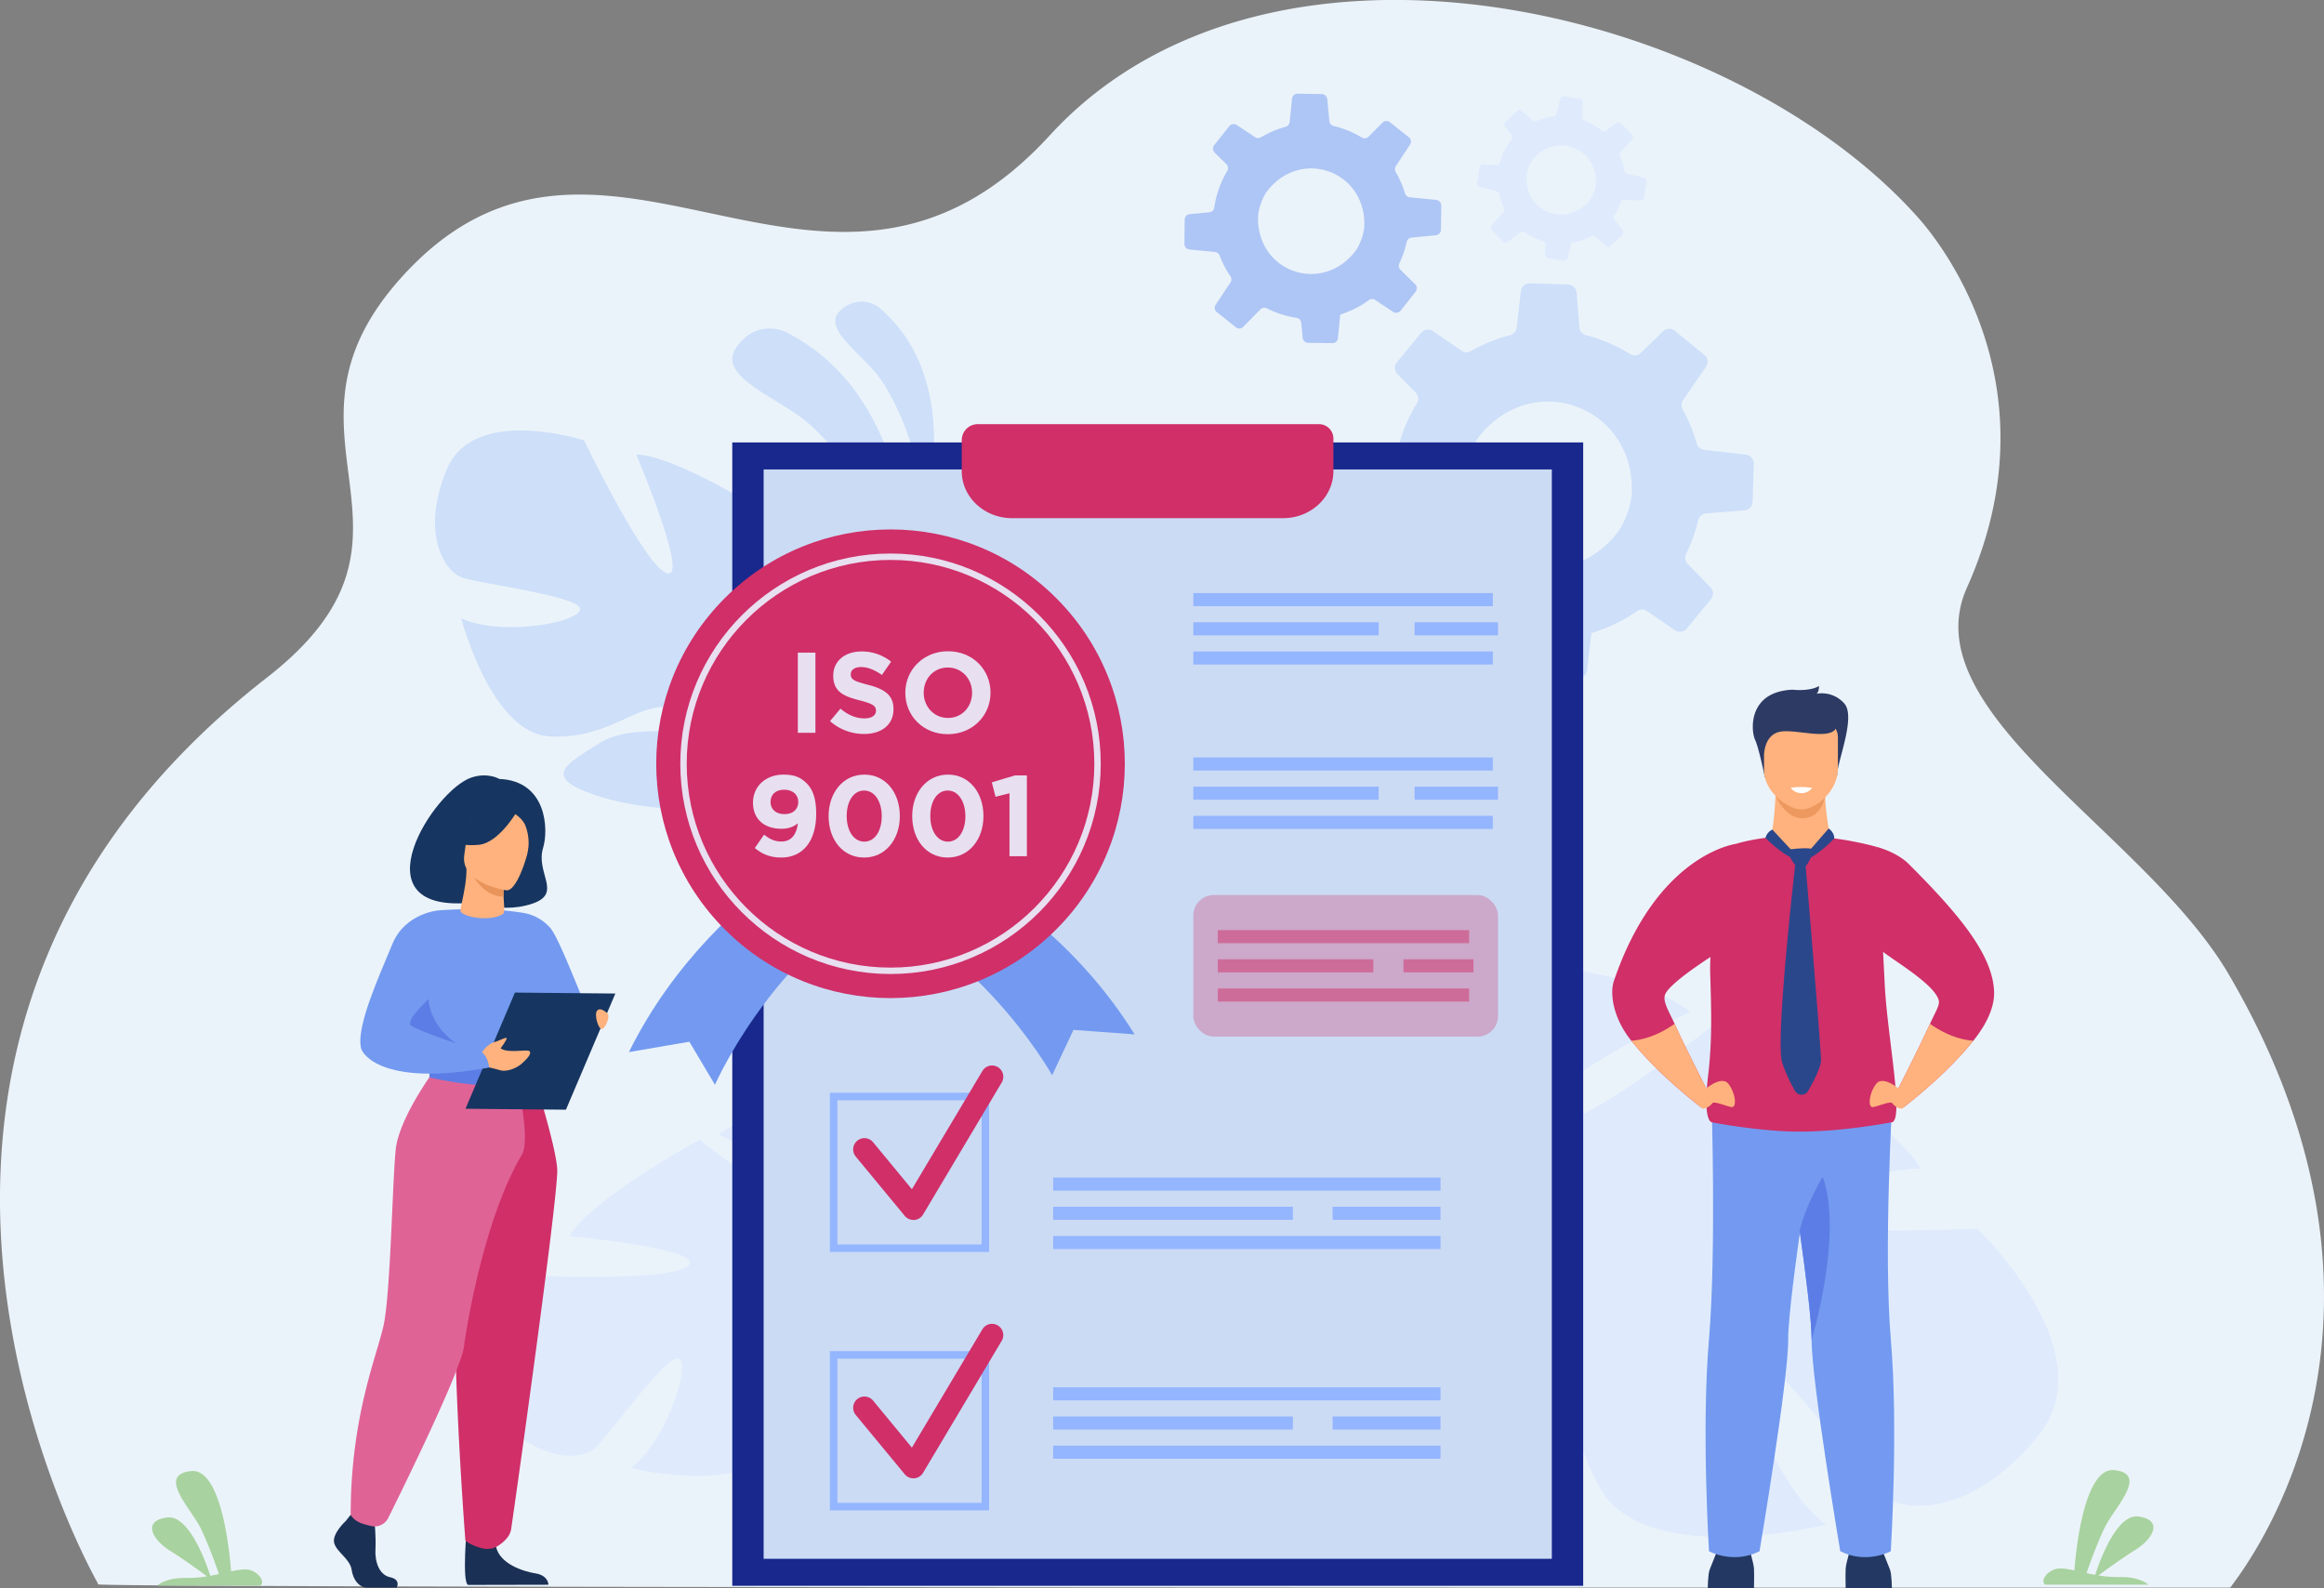 <svg id="_лой_1" data-name="‘лой_1" xmlns="http://www.w3.org/2000/svg" viewBox="0 0 2508.69 1714.06"><rect x="0" y="0" width="2508.69" height="1714.06" fill="#808080" stroke="none"/><defs><style>.cls-1{fill:#ebf3fa;}.cls-2,.cls-9{fill:#739af0;}.cls-2,.cls-22{opacity:0.5;}.cls-3{fill:#dfebfd;}.cls-4{fill:#cddff9;}.cls-5{fill:#233862;}.cls-6{fill:#ffb27d;}.cls-7{fill:#ed985f;}.cls-8{fill:#2c3a64;}.cls-10,.cls-21{fill:#d02f68;}.cls-11{fill:#5c7de5;}.cls-12{fill:#2b478b;}.cls-13{fill:#fff;}.cls-14{fill:#163560;}.cls-15{fill:#1a3054;}.cls-16{fill:#e06396;}.cls-17{fill:#e8945b;}.cls-18{fill:#18288d;}.cls-19{fill:#dfefff;}.cls-19,.cls-23{opacity:0.9;}.cls-20{fill:#94b5ff;}.cls-21{opacity:0.3;}.cls-24{fill:#ebf2ff;}.cls-25{fill:#a8d29f;}</style></defs><title>iso</title><path class="cls-1" d="M2654.9,1833.57c-147.77,0-2300.44.56-2301.69-3.53l-.21-.52a2.84,2.84,0,0,1-.21-.76c-.82-2-331.68-577.08,182.68-977.39,201.25-156.63-12.6-260,147.44-434.4,183.92-200.38,384.64,21.29,589.15-69.57,36.14-16,72.4-41.86,108.7-81.48a410.71,410.71,0,0,1,66.79-58.58q5.52-3.87,11.14-7.57a440.12,440.12,0,0,1,44.57-25.55q15.45-7.69,31.47-14.23h0a495.87,495.87,0,0,1,52.17-18,562.77,562.77,0,0,1,77.8-16.12q17.36-2.39,35-3.77c228.51-18.14,485.68,83.93,618.4,233.12,26.72,30,148.22,185.49,52.44,399.15-60.47,134.89,192.86,263.73,282.88,417.77C2882.28,1563.84,2657,1828.47,2654.9,1833.57Z" transform="translate(-247.3 -120.07)"/><path class="cls-2" d="M1531.4,389.32l27.43,2.72a6.13,6.13,0,0,1,5.05,3.9q1.55,4.11,3.47,8.15a101.73,101.73,0,0,0,8.07,14.11,6,6,0,0,1,.06,6.8l-15.9,24a5.92,5.92,0,0,0,1.28,8l20.64,16.38a5.85,5.85,0,0,0,7.77-.46L1607.91,454a5.9,5.9,0,0,1,7-1.11,106.32,106.32,0,0,0,32,10.26,6.06,6.06,0,0,1,5.06,5.39l1.51,16.07a6.12,6.12,0,0,0,5.94,5.5l26.15.31a5.67,5.67,0,0,0,1.55-.17,5.89,5.89,0,0,0,4.47-5.19l2-20.49.5-5a104.44,104.44,0,0,0,13.87-5.42A105.67,105.67,0,0,0,1725,444a5.88,5.88,0,0,1,6.75-.17l19.34,12.83a6.1,6.1,0,0,0,8.14-1.31l12.53-15.77,3.58-4.53a6.17,6.17,0,0,0-.48-8.23l-15.77-15.59a5.89,5.89,0,0,1-1.23-6.81,105.3,105.3,0,0,0,7.48-21.33,17.84,17.84,0,0,0,.46-1.85,3.15,3.15,0,0,1,.17-.62,6,6,0,0,1,5.23-4.14l26.08-2.5a4.79,4.79,0,0,0,.87-.14,6.11,6.11,0,0,0,4.61-5.79l.34-26.07a6.09,6.09,0,0,0-5.47-6.13L1769.05,333a5.88,5.88,0,0,1-5.12-4.26,107.09,107.09,0,0,0-5.88-15.25c-1.26-2.67-2.62-5.25-4.08-7.76a6.2,6.2,0,0,1,.2-6.52l15.27-23.1a5.92,5.92,0,0,0-1.25-7.9l-20.44-16.17a6.17,6.17,0,0,0-8.25.49l-14.76,14.93a6.06,6.06,0,0,1-7.43,1A106.23,106.23,0,0,0,1687,256.05a6,6,0,0,1-4.67-5.34l-2.24-23.51a6.24,6.24,0,0,0-6.1-5.63l-26-.35a6,6,0,0,0-6,5.39l-.13,1.2-2.38,23.81a6.09,6.09,0,0,1-4.51,5.3h0a105.6,105.6,0,0,0-17.56,6.51c-3.07,1.46-6,3.05-8.9,4.76a6,6,0,0,1-6.41-.12l-19.64-13a6.2,6.2,0,0,0-8.28,1.3L1558,276.7a6.61,6.61,0,0,0-1,1.88,6.16,6.16,0,0,0,1.49,6.22l12.62,12.42a6.16,6.16,0,0,1,1.61,5.83,6.86,6.86,0,0,1-.65,1.57,105.88,105.88,0,0,0-14,39.47,6,6,0,0,1-4.33,4.92,7.86,7.86,0,0,1-1,.18l-21.13,2a6.06,6.06,0,0,0-5.47,5.93l0,.61-.35,25.41A6.17,6.17,0,0,0,1531.4,389.32ZM1719.08,350a70.74,70.74,0,0,1,1,13.15c-.17,8.77-4.72,21.69-10.18,28.58-.58.74-1.17,1.45-1.76,2.17-36.64,43-103.28,18.64-102.83-38.69.07-7.49,3.23-17.75,7.51-25.21a37.13,37.13,0,0,1,3.14-4.62,65.17,65.17,0,0,1,16.55-14.85C1666.53,289.45,1711.77,308.43,1719.08,350Z" transform="translate(-247.3 -120.07)"/><path class="cls-3" d="M1844.89,322l17.48,4.28a4,4,0,0,1,2.91,3c.42,1.87.91,3.73,1.49,5.59a66.83,66.83,0,0,0,3.92,9.86,4,4,0,0,1-.58,4.4l-12.48,14.08a3.87,3.87,0,0,0,.09,5.26l11.84,12.48a3.8,3.8,0,0,0,5.06.41l13.79-10.49a3.82,3.82,0,0,1,4.6-.07,69.88,69.88,0,0,0,19.73,9.56,4,4,0,0,1,2.78,3.95L1915,394.8a4,4,0,0,0,3.34,4.1l16.88,2.6a3.49,3.49,0,0,0,1,0,3.85,3.85,0,0,0,3.36-2.94l3.21-13.06.78-3.18a69.7,69.7,0,0,0,9.46-2.23,70.49,70.49,0,0,0,12-5,3.83,3.83,0,0,1,4.37.5l11.33,10.07a4,4,0,0,0,5.38-.09l9.55-9.05,2.72-2.6a4,4,0,0,0,.45-5.36l-8.76-11.53a3.83,3.83,0,0,1-.17-4.51,68.81,68.81,0,0,0,6.8-13.11,11,11,0,0,0,.46-1.15,2.19,2.19,0,0,1,.17-.38,3.93,3.93,0,0,1,3.76-2.2l17.09.78a3.6,3.6,0,0,0,.57,0,4,4,0,0,0,3.52-3.32l2.61-16.82a4,4,0,0,0-3-4.47l-18.23-4.45a3.83,3.83,0,0,1-2.92-3.23,71.25,71.25,0,0,0-2.4-10.4c-.58-1.84-1.22-3.63-1.93-5.39a4,4,0,0,1,.73-4.19l12-13.54a3.86,3.86,0,0,0-.08-5.22l-11.73-12.33a4,4,0,0,0-5.38-.44l-10.91,8.3a4,4,0,0,1-4.89-.06,69.84,69.84,0,0,0-18.45-10.81,3.93,3.93,0,0,1-2.53-3.88l.71-15.41a4.07,4.07,0,0,0-3.43-4.19L1935.71,224a3.89,3.89,0,0,0-4.39,2.94l-.2.76-3.72,15.17a4,4,0,0,1-3.4,3h0a69,69,0,0,0-12,2.59c-2.12.66-4.16,1.42-6.19,2.26a3.9,3.9,0,0,1-4.13-.66l-11.5-10.22a4,4,0,0,0-5.47.08l-12.29,11.66a4.65,4.65,0,0,0-.82,1.13,4,4,0,0,0,.39,4.15l7,9.19a4,4,0,0,1,.5,3.92,4.45,4.45,0,0,1-.56,1,69.08,69.08,0,0,0-12.65,24.23,3.91,3.91,0,0,1-3.25,2.78,5,5,0,0,1-.67,0l-13.84-.64a4,4,0,0,0-4.09,3.33l-.06.39-2.56,16.39A4,4,0,0,0,1844.89,322Zm124.94-8.19a46.32,46.32,0,0,1-.57,8.59c-.92,5.65-5,13.59-9.2,17.54l-1.35,1.24c-27.63,24.46-68.47,2.56-62.91-34.45.73-4.84,3.71-11.18,7.17-15.61a23.46,23.46,0,0,1,2.45-2.7,42.63,42.63,0,0,1,12.07-8.08C1941.42,269.83,1968.92,286.25,1969.83,313.79Z" transform="translate(-247.3 -120.07)"/><path class="cls-4" d="M1710.17,688.18l43.25,5a9.65,9.65,0,0,1,7.87,6.28q2.34,6.54,5.26,12.95a161.44,161.44,0,0,0,12.37,22.51,9.53,9.53,0,0,1-.08,10.73l-25.73,37.53a9.35,9.35,0,0,0,1.81,12.59l32.15,26.4a9.23,9.23,0,0,0,12.28-.53l29.93-29.31a9.27,9.27,0,0,1,11-1.57,168.4,168.4,0,0,0,50.22,17,9.58,9.58,0,0,1,7.85,8.65l1.95,25.41a9.69,9.69,0,0,0,9.24,8.85l41.28,1.16a8.4,8.4,0,0,0,2.46-.23,9.28,9.28,0,0,0,7.18-8.07l3.79-32.3.91-7.87a168.29,168.29,0,0,0,49.3-23.78,9.3,9.3,0,0,1,10.66-.09l30.2,20.76a9.62,9.62,0,0,0,12.89-1.84l20.19-24.57,5.77-7.06a9.75,9.75,0,0,0-.54-13l-24.48-25a9.29,9.29,0,0,1-1.77-10.79,166.79,166.79,0,0,0,12.38-33.49c.33-1,.53-1.91.76-2.9a6.06,6.06,0,0,1,.29-1,9.5,9.5,0,0,1,8.36-6.41l41.26-3.26a6.75,6.75,0,0,0,1.37-.2,9.66,9.66,0,0,0,7.43-9l1.22-41.15a9.61,9.61,0,0,0-8.48-9.82l-45.11-5.22a9.27,9.27,0,0,1-8-6.86,170.27,170.27,0,0,0-8.88-24.24q-2.89-6.36-6.25-12.35a9.79,9.79,0,0,1,.49-10.29L2089,515.74a9.34,9.34,0,0,0-1.77-12.5l-31.84-26.07a9.74,9.74,0,0,0-13,.56l-23.69,23.18a9.57,9.57,0,0,1-11.76,1.33,168,168,0,0,0-47.53-20.4,9.53,9.53,0,0,1-7.23-8.55l-2.92-37.19a9.85,9.85,0,0,0-9.49-9l-41-1.24a9.41,9.41,0,0,0-9.66,8.36l-.24,1.88-4.39,37.53a9.65,9.65,0,0,1-7.26,8.26l0,0a166.29,166.29,0,0,0-27.89,9.81c-4.89,2.22-9.57,4.66-14.17,7.28a9.45,9.45,0,0,1-10.13-.36l-30.66-21.07a9.77,9.77,0,0,0-13.1,1.83l-26,31.7a10.42,10.42,0,0,0-1.64,2.93,9.71,9.71,0,0,0,2.18,9.86l19.61,19.94a9.7,9.7,0,0,1,2.38,9.25,9.94,9.94,0,0,1-1.07,2.47,167.26,167.26,0,0,0-23.08,62,9.4,9.4,0,0,1-7,7.65,9.21,9.21,0,0,1-1.6.26L1711.61,628a9.57,9.57,0,0,0-8.8,9.22l0,1-1.22,40.11A9.73,9.73,0,0,0,1710.17,688.18ZM2007.55,631a111.67,111.67,0,0,1,1.21,20.79c-.49,13.85-8,34.13-16.82,44.86-.93,1.15-1.89,2.26-2.84,3.38-59,67-163.56,26.71-161.34-63.79.31-11.83,5.56-27.94,12.52-39.61a59.71,59.71,0,0,1,5.07-7.21,103.24,103.24,0,0,1,26.53-23C1926.16,534,1997.1,565.19,2007.55,631Z" transform="translate(-247.3 -120.07)"/><path class="cls-4" d="M1227.76,774.29s21-219.19-133-296.31c0,0-30.12-14.52-52.32,16.54s40.2,52.5,74.1,79.53S1220.47,690.63,1227.76,774.29Z" transform="translate(-247.3 -120.07)"/><path class="cls-4" d="M1241.15,690.78s53.54-156-45.14-239c0,0-19.4-15.84-41,2.91s20.11,45.26,40.09,70.86S1250.45,628.57,1241.15,690.78Z" transform="translate(-247.3 -120.07)"/><path class="cls-3" d="M2448,1669.05c72.95-90.14-66.14-222.93-66.14-222.93s-234,10.62-259.6-16.93,198.2-48.15,198.2-48.15c-36.71-62.76-216.53-160.36-216.53-160.36S1925.57,1364,1907.47,1331s164.43-118.8,164.43-118.8c-58-44.48-162.45-49.67-162.45-49.67-155.58,11.6-132.42,210.87-132.42,210.87s-62.9,48.32-165.31,61.83h0s-20.08.87-49.8,8.46l11.18,15.48q7.59-2.59,15-4.47a.15.15,0,0,1,.09,0l.22-.05c3.15-.67,7.65-1.6,13.16-2.69h.05c12.66-2,21.8-3.69,28.19-5.23l.06,0c39.25-6.8,91.81-13.71,109.58-5.82a37.19,37.19,0,0,1,4.69-8.44l-4.69,8.44c-37.56,67.45,48.69,206.74,117.13,269.61s66,15.69,71-48.42-64-141-68.56-175.11,34.67-7.76,66.43,44.16.4,112,50.26,197,242.91,37.62,242.91,37.62c-56.65-42.58-97.5-162.83-81.34-180.27s119.55,129.63,141.62,148.25S2375.08,1759.19,2448,1669.05Z" transform="translate(-247.3 -120.07)"/><path class="cls-3" d="M778.87,1641.71c-47.44-58.62,43-145,43-145s152.15,6.91,168.83-11-128.9-31.32-128.9-31.32c23.88-40.82,140.82-104.29,140.82-104.29s116,93.18,127.78,71.71-106.93-77.26-106.93-77.26c37.73-28.92,105.65-32.3,105.65-32.3,101.17,7.54,86.11,137.14,86.11,137.14s40.9,31.42,107.51,40.21h0s13.07.56,32.39,5.5l-7.27,10.07c-3.29-1.13-6.55-2.11-9.78-2.91a0,0,0,0,0,0,0l-.14,0c-2.06-.43-5-1-8.57-1.75h0c-8.23-1.27-14.17-2.4-18.33-3.4l0,0c-25.53-4.42-59.71-8.91-71.26-3.78a23.86,23.86,0,0,0-3.06-5.49l3.06,5.49c24.43,43.87-31.67,134.45-76.17,175.34s-42.92,10.2-46.19-31.49,41.63-91.67,44.59-113.88-22.55-5-43.2,28.72-.26,72.86-32.69,128.1-158,24.46-158,24.46c36.85-27.69,63.42-105.9,52.9-117.24s-77.74,84.31-92.1,96.41S826.31,1700.34,778.87,1641.71Z" transform="translate(-247.3 -120.07)"/><path class="cls-4" d="M729.79,626.3c29.12-69.56,148.05-30.86,148.05-30.86s66,137.23,89.73,143.43S934,610.53,934,610.53c47.26,1.67,158.59,74.55,158.59,74.55s-27,146.31-2.57,146.5,17.33-130.78,17.33-130.78c43.36,19.51,78.53,77.71,78.53,77.71,41.32,92.66-79.92,140.84-79.92,140.84s-8.28,50.91,15.56,113.72h0s5.7,11.77,10.52,31.13l-12.31-1.63c-.57-3.43-1.26-6.77-2.08-10a.07.07,0,0,0,0-.06l0-.14c-.59-2-1.45-4.87-2.52-8.37h0v0c-2.79-7.85-4.61-13.61-5.7-17.75v0c-8.22-24.57-20.46-56.8-30.46-64.54a23.89,23.89,0,0,0,3.39-5.29l-3.39,5.29c-27,42.31-133.39,35.86-190.49,16.06s-29.33-33,5.83-55.6,100.45-6.8,121.41-14.73-6.24-22.24-45.77-24.42-64.28,34.32-128.29,31.95S745.2,787.42,745.2,787.42c41.85,19.31,123.3,5.63,128.3-9S762.41,749.93,745,743,700.66,695.86,729.79,626.3Z" transform="translate(-247.3 -120.07)"/><path class="cls-5" d="M2090.83,1834.13s0-15.32,2.18-20.41,10.19-25.84,10.19-25.84h31.29s5.82,18.92,6.18,25.11,0,21.14,0,21.14Z" transform="translate(-247.3 -120.07)"/><path class="cls-5" d="M2289.49,1834.13s0-15.32-2.18-20.41-10.19-25.84-10.19-25.84h-31.29s-5.82,18.92-6.18,25.11,0,21.14,0,21.14Z" transform="translate(-247.3 -120.07)"/><path class="cls-6" d="M2164.14,974.36s-1.1,34.11-5.47,49.39l-34.55,24.11,130.07,19.46-31-42.86s-9.37-45.73-4.46-62.65S2164.14,974.36,2164.14,974.36Z" transform="translate(-247.3 -120.07)"/><path class="cls-7" d="M2164,979.07s10.29,24.76,29.66,24.22,23.78-22.46,23.78-22.46Z" transform="translate(-247.3 -120.07)"/><path class="cls-8" d="M2152.39,959s-6.26-31.23-10.62-40.69-8-51.66,40.38-53.84c0,0,18.56,2.18,28.74-4,0,0,0,6.19-2.54,8.37a32.17,32.17,0,0,1,29.83,10.55c13.1,14.56-8.73,65.49-7.64,77.5Z" transform="translate(-247.3 -120.07)"/><path class="cls-6" d="M2191.39,993.72c-14-.25-39.88-18.94-39.88-42.09V915.51c0-8.45,5.9-15.37,13.1-15.37h53.56c7.2,0,13.1,6.92,13.1,15.37v34.08C2231.27,973.86,2207.49,994,2191.39,993.72Z" transform="translate(-247.3 -120.07)"/><path class="cls-8" d="M2151.51,934.79s.08-21.7,17.27-25,55.67,10.58,61.12-5.24-74.37-15.56-78.39-5.46S2151.51,934.79,2151.51,934.79Z" transform="translate(-247.3 -120.07)"/><path class="cls-9" d="M2094.75,1303.64s5.48,167.17-2.71,262.55.06,228.12.06,228.12,26.18,14.44,54.56,0c0,0,31.12-184.26,30.92-228.12-.21-46.7,33.88-255.26,33.88-255.26Z" transform="translate(-247.3 -120.07)"/><path class="cls-9" d="M2288.36,1794.31s-26.17,14.44-54.55,0c0,0-31.12-184.27-30.92-228.12.09-19.73-5.94-68.33-12.94-117.88-9.57-67.79-20.94-137.38-20.94-137.38l121.23-7.57s-10,167.45-1.81,262.83S2288.36,1794.31,2288.36,1794.31Z" transform="translate(-247.3 -120.07)"/><path class="cls-10" d="M2288.79,1331.45s-51.68,10-98.84,10c-20.56,0-42.9-2.26-60.69-4.64-19.67-2.61-33.77-5.37-33.77-5.37s-10.48.92-4.29-50.74c4.7-39.32,3.23-74.81,2.18-111.33-.12-4.06,0-8.87.22-14.21,2-42.58,14.89-119.24,24.7-123.35,0,0,14.59-5.43,40.37-8.07,0,.5,15,22.38,32.73,24.83,11-4.36,19.7-8.08,31.77-24.12a345,345,0,0,1,49.8,9.61s1.86,8.12,8.87,149C2284.62,1238.88,2303.67,1331.64,2288.79,1331.45Z" transform="translate(-247.3 -120.07)"/><path class="cls-11" d="M2202.89,1566.19c.09-19.73-5.94-68.33-12.94-117.88,7.26-29.6,24.94-58.09,24.94-58.09C2237.27,1453,2202.89,1566.19,2202.89,1566.19Z" transform="translate(-247.3 -120.07)"/><path class="cls-10" d="M2044.54,1194c-2.34,7.33,4.14,17.22,10.47,31.11,13,28.52,34.68,70.64,34.68,70.64a124.32,124.32,0,0,1-6.57,19.23c-36.41-28.61-59.89-53-74.88-71.61-21.06-26.25-22.8-52.77-18.9-64.24,46.8-137.61,131.65-148.18,131.65-148.18L2114.25,1140S2049.38,1178.87,2044.54,1194Z" transform="translate(-247.3 -120.07)"/><path class="cls-6" d="M2085.37,1297.81s19.65-18.2,27.65-8,9.46,26.2,3.28,25.11-18.92-6.92-20.74-4-10,8.48-12.44,4.06S2085.37,1297.81,2085.37,1297.81Z" transform="translate(-247.3 -120.07)"/><path class="cls-6" d="M2089.69,1295.73a124.32,124.32,0,0,1-6.57,19.23c-36.41-28.61-59.89-53-74.88-71.61,11.3-.84,27.79-4.88,46.77-18.26C2068.05,1253.61,2089.69,1295.73,2089.69,1295.73Z" transform="translate(-247.3 -120.07)"/><path class="cls-10" d="M2399.87,1190.17c.34,8.57-1.37,26.93-22.43,53.18-15,18.66-38.47,43-74.88,71.61a125.65,125.65,0,0,1-6.57-19.23s21.65-42.12,34.68-70.64c6.33-13.89,10.86-20.36,9.4-25.57-4.66-16.6-43.79-39.75-60.23-52.21a72.32,72.32,0,0,1-8.41-7.31l1.54-105.93s21.55,5.31,34.84,18.6C2361.85,1106.73,2398.26,1150.15,2399.87,1190.17Z" transform="translate(-247.3 -120.07)"/><path class="cls-6" d="M2300.31,1297.81s-19.65-18.2-27.65-8-9.46,26.2-3.28,25.11,18.92-6.92,20.74-4,10,8.48,12.44,4.06S2300.31,1297.81,2300.31,1297.81Z" transform="translate(-247.3 -120.07)"/><path class="cls-6" d="M2296,1295.73a124.32,124.32,0,0,0,6.57,19.23c36.41-28.61,59.89-53,74.88-71.61-11.3-.84-27.79-4.88-46.77-18.26C2317.63,1253.61,2296,1295.73,2296,1295.73Z" transform="translate(-247.3 -120.07)"/><path class="cls-12" d="M2160.48,1015.43a13.83,13.83,0,0,0-7.41,9s23.17,23.83,38.33,24.19Z" transform="translate(-247.3 -120.07)"/><path class="cls-12" d="M2191.4,1048.58l29.9-34.35s6.17,4.06,6.08,10.75C2227.38,1025,2204.25,1049.49,2191.4,1048.58Z" transform="translate(-247.3 -120.07)"/><path class="cls-12" d="M2186,1046.05s-22.82,197-14.87,221a164.24,164.24,0,0,0,13.92,30.53,8.09,8.09,0,0,0,14,0c6.06-10.53,14-25.75,14-33.48,0-12.52-17.32-218.22-17.32-218.22Z" transform="translate(-247.3 -120.07)"/><path class="cls-12" d="M2180,1036.77s13.8-2,22.19-.78c1.67.25,2.6,2.9,1.78,5-2.35,6.17-7.15,16.87-12.17,16.87C2184.77,1057.9,2173.77,1037.48,2180,1036.77Z" transform="translate(-247.3 -120.07)"/><path class="cls-13" d="M2180.21,970.45a15.32,15.32,0,0,0,12,5.7,14.27,14.27,0,0,0,11.22-5.7S2190.56,968.34,2180.21,970.45Z" transform="translate(-247.3 -120.07)"/><path class="cls-14" d="M753.18,1094.6c-2.2-6.65,30.13,13.74,68.67.82,33.21-11.13,3.26-32.81,11.73-60.31,6-19.59,4.12-72.2-47.22-74.31,0,0-12.34-7.47-30.17-1.55C715.64,972.71,631.32,1104.2,753.18,1094.6Z" transform="translate(-247.3 -120.07)"/><path class="cls-9" d="M809.44,1215.16a134.06,134.06,0,0,0,13.72,20.76c10.66,13.35,66.63-18.35,61.81-20.76s-32.08-79.78-43.61-93.49a49.08,49.08,0,0,0-25.55-15.59Z" transform="translate(-247.3 -120.07)"/><path class="cls-15" d="M620.56,1761.63s-15.44,14.09-12.43,24.11,17,16.69,18.84,28.94,9.42,18.92,16.2,18.92H675.5s5-8.62-7.06-11.21-16.6-17-15.85-30.34-1.13-31.17-1.13-31.17L625.84,1755Z" transform="translate(-247.3 -120.07)"/><path class="cls-15" d="M751.31,1767.61s-5.56,59.72,1.23,63.06l86.79-.18s0-10-13.94-12.24-38.43-10.39-42.58-28.56S751.31,1767.61,751.31,1767.61Z" transform="translate(-247.3 -120.07)"/><path class="cls-9" d="M684.55,1174.88a343.81,343.81,0,0,0,0,40.11c.86,14.51,15.53,33.94,17.61,38.74,5.22,12,11.11,14,11.11,14l45.57,11.17,16,3.92,50.52-15.09s23-64.24,13.78-100.4-23.36-61.27-23.36-61.27-34.34-7.72-94.92-3.43Z" transform="translate(-247.3 -120.07)"/><path class="cls-11" d="M680.21,1215.5c.85,14.5,19.87,33.43,21.95,38.23,5.22,12,11.11,14,11.11,14l45.57,11.17L771,1261.77s-73.77-20.52-59.8-85.56Z" transform="translate(-247.3 -120.07)"/><path class="cls-10" d="M822.18,1277.5s25,77.88,26.63,104.4S801,1758.61,799,1770.83c-1.88,11.51-16.18,18.86-16.18,18.86s-6.58,3.88-16,1.22c-13-3.67-17.15-8.08-17.15-8.08s-19.47-249.75-7.42-339a1414.32,1414.32,0,0,0,12.2-166.36Z" transform="translate(-247.3 -120.07)"/><path class="cls-16" d="M716.16,1275.17S678,1326.39,674.44,1361s-5.59,156.22-13.17,190-35.43,98.7-35.43,204c0,0,2.89,6,11.83,9.25a98.82,98.82,0,0,0,10.41,2.87,16.36,16.36,0,0,0,18.3-8.68c18.83-37.92,78.82-160.2,81.89-185.59,2.18-18,21.12-136.85,62.43-206.61,9.92-16.75-6.09-83.35-6.09-83.35Z" transform="translate(-247.3 -120.07)"/><path class="cls-11" d="M826.18,1265.47s-10,8-30,8.35c-23.84.48-82.9-6.08-82.9-6.08a48.78,48.78,0,0,0-2.52,15.08s72.14,18.19,113.93,2.66C824.69,1285.48,830.08,1275.33,826.18,1265.47Z" transform="translate(-247.3 -120.07)"/><path class="cls-13" d="M791,1282.05c0-6.79,4.88-12.31,10.88-12.31s10.87,5.52,10.87,12.31-4.88,12.31-10.87,12.31S791,1288.84,791,1282.05Zm3.6,0c0,4.8,3.27,8.71,7.28,8.71s7.27-3.91,7.27-8.71-3.27-8.7-7.27-8.7S794.62,1277.25,794.62,1282.05Z" transform="translate(-247.3 -120.07)"/><polygon class="cls-14" points="502.48 1196.69 610.91 1197.7 664.26 1072.32 555.84 1071.31 502.48 1196.69"/><path class="cls-6" d="M764,1260.09l7.95-9.76s5.38-4.8,9.28-5.62,12.14-5.56,12.94-4.22-6.33,10.89-6.33,10.89l-.36,0c8.18,6.16,28.85.72,31.4,3.23,3.09,3-4.26,9.63-8.2,13.32s-15.21,9.86-24,7.12c-6.43-2-16.54-4-16.54-4Z" transform="translate(-247.3 -120.07)"/><path class="cls-6" d="M903.4,1214.44s-6.81-7.74-11.15-4,1.14,22,5.27,20.13S905.77,1216.71,903.4,1214.44Z" transform="translate(-247.3 -120.07)"/><path class="cls-9" d="M720.89,1102.65s-36.15,2.54-50,36.23S631.54,1228,637,1251.25c2.18,9.26,28.52,41.34,138.37,21,0,0-.9-11.49-8.32-16.88,0,0-77.39-24.85-77.26-29.79.25-9.35,10.46-17.43,53.69-60.67C755.25,1153.11,720.89,1102.65,720.89,1102.65Z" transform="translate(-247.3 -120.07)"/><path class="cls-6" d="M744.78,1104.29c-1.07-1.43.3-6,2-14.48,1.54-7.69,4.16-19.59,4.11-33l2.28.38,38.47,6.47s-.87,10.29-.9,20v.24c0,8.41,2.27,21.13-.57,22.79C775.61,1115.24,748.88,1109.8,744.78,1104.29Z" transform="translate(-247.3 -120.07)"/><path class="cls-17" d="M791.65,1063.69s-.76,14.5-.79,24.19c-21.53-.51-33-21.41-37.68-30.66Z" transform="translate(-247.3 -120.07)"/><path class="cls-6" d="M794,1081s-50.43-7.18-45.47-38.52,1.79-53.37,34.19-50.11,36.76,16.21,37.65,27.07S807.22,1082.05,794,1081Z" transform="translate(-247.3 -120.07)"/><path class="cls-14" d="M805.72,995.25s-19.62,34.56-41.62,36.63-30.27-5.06-30.27-5.06,18.26-10.29,25.21-32.24C759,994.58,798.12,976.1,805.72,995.25Z" transform="translate(-247.3 -120.07)"/><path class="cls-14" d="M801.84,997.69s9.6,5.44,12.62,13.56a51.25,51.25,0,0,1,2.21,29.84s14.36-23.33,5-39.32C811.64,984.82,801.84,997.69,801.84,997.69Z" transform="translate(-247.3 -120.07)"/><rect class="cls-18" x="790.47" y="477.52" width="918.54" height="1234.05"/><rect class="cls-19" x="824.33" y="506.68" width="850.82" height="1175.73"/><path class="cls-10" d="M1302.76,577.87a17.29,17.29,0,0,0-17.28,17.29V628.6c0,28,24.36,50.74,54.42,50.74h292.35c30.06,0,54.42-22.72,54.42-50.74V593.42a15.55,15.55,0,0,0-15.55-15.55Z" transform="translate(-247.3 -120.07)"/><path class="cls-20" d="M1315,1471.29H1143.13V1299.48H1315Zm-163.72-8.09h155.62V1307.58H1151.23Z" transform="translate(-247.3 -120.07)"/><path class="cls-10" d="M1233.31,1436.76a12.16,12.16,0,0,1-9.36-4.4l-53-64.14a12.14,12.14,0,0,1,18.71-15.47l42,50.87L1307.76,1276a12.14,12.14,0,0,1,20.86,12.43l-84.88,142.46a12.16,12.16,0,0,1-9.5,5.89Z" transform="translate(-247.3 -120.07)"/><rect class="cls-20" x="1136.84" y="1270.97" width="418.15" height="14.11"/><rect class="cls-20" x="1136.84" y="1333.98" width="418.15" height="14.11"/><rect class="cls-20" x="1438.52" y="1302.48" width="116.46" height="14.11"/><rect class="cls-20" x="1136.84" y="1302.48" width="258.78" height="14.11"/><rect class="cls-20" x="1136.84" y="1497.3" width="418.15" height="14.11"/><rect class="cls-20" x="1136.84" y="1560.31" width="418.15" height="14.11"/><rect class="cls-20" x="1438.52" y="1528.81" width="116.46" height="14.11"/><rect class="cls-20" x="1136.84" y="1528.81" width="258.78" height="14.11"/><rect class="cls-20" x="1288.14" y="817.54" width="323.3" height="14.11"/><rect class="cls-20" x="1288.14" y="880.55" width="323.3" height="14.11"/><rect class="cls-20" x="1526.99" y="849.04" width="90.04" height="14.11"/><rect class="cls-20" x="1288.14" y="849.04" width="200.08" height="14.11"/><rect class="cls-20" x="1288.14" y="640.11" width="323.3" height="14.11"/><rect class="cls-20" x="1288.14" y="703.12" width="323.3" height="14.11"/><rect class="cls-20" x="1526.99" y="671.62" width="90.04" height="14.11"/><rect class="cls-20" x="1288.14" y="671.62" width="200.08" height="14.11"/><rect class="cls-21" x="1288.14" y="966.03" width="328.89" height="152.77" rx="22.03"/><g class="cls-22"><rect class="cls-10" x="1314.61" y="1003.86" width="271.25" height="14.11"/><rect class="cls-10" x="1314.61" y="1066.87" width="271.25" height="14.11"/><rect class="cls-10" x="1515.01" y="1035.36" width="75.55" height="14.11"/><rect class="cls-10" x="1314.61" y="1035.36" width="167.87" height="14.11"/></g><path class="cls-20" d="M1315,1750.18H1143.13V1578.36H1315Zm-163.72-8.1h155.62V1586.46H1151.23Z" transform="translate(-247.3 -120.07)"/><path class="cls-10" d="M1233.31,1715.64a12.16,12.16,0,0,1-9.36-4.4l-53-64.14a12.14,12.14,0,0,1,18.71-15.47l42,50.87,76.07-127.67a12.14,12.14,0,0,1,20.86,12.43l-84.88,142.46a12.16,12.16,0,0,1-9.5,5.89Q1233.78,1715.64,1233.31,1715.64Z" transform="translate(-247.3 -120.07)"/><path class="cls-9" d="M1219.77,989.35s-197.62,72.67-293.6,266.26l65.26-11.19,27.63,46.45s76.4-174.16,233.55-226.37Z" transform="translate(-247.3 -120.07)"/><path class="cls-9" d="M1154.22,999.71s203.7,53.31,317.86,236.77l-66-4.86-23,48.9s-92.81-166-254.26-202.85Z" transform="translate(-247.3 -120.07)"/><circle class="cls-10" cx="1208.59" cy="944.4" r="252.91" transform="translate(-561.1 1011.15) rotate(-45)"/><g class="cls-23"><path class="cls-24" d="M1208.59,1171.32c-125.12,0-226.92-101.8-226.92-226.92s101.8-226.92,226.92-226.92,226.93,101.8,226.93,226.92S1333.72,1171.32,1208.59,1171.32Zm0-446.91c-121.31,0-220,98.68-220,220s98.68,220,220,220,220-98.68,220-220S1329.89,724.41,1208.59,724.41Z" transform="translate(-247.3 -120.07)"/></g><g class="cls-23"><path class="cls-24" d="M1108.54,824.45h19V911h-19Z" transform="translate(-247.3 -120.07)"/><path class="cls-24" d="M1143.29,898.4l11.26-13.48c7.79,6.43,16,10.51,25.84,10.51,7.79,0,12.49-3.09,12.49-8.41,0-4.82-3-7.29-17.43-11-17.44-4.46-28.69-9.28-28.69-26.71,0-15.71,12.61-26.1,30.29-26.1a50.11,50.11,0,0,1,32.16,11l-9.9,14.34c-7.66-5.31-15.21-8.53-22.5-8.53s-11.13,3.34-11.13,7.79c0,5.69,3.71,7.55,18.67,11.38,17.56,4.57,27.45,10.88,27.45,26.21,0,17.19-13.11,26.84-31.78,26.84A55.11,55.11,0,0,1,1143.29,898.4Z" transform="translate(-247.3 -120.07)"/><path class="cls-24" d="M1224.55,867.73c0-24.61,19.41-44.76,46.12-44.76s45.88,19.91,45.88,44.76c0,24.61-19.41,44.77-46.13,44.77S1224.55,892.59,1224.55,867.73Zm72.09,0c0-14.84-10.88-27.2-26.22-27.2s-26,12.11-26,27.2c0,14.84,10.88,27.21,26.21,27.21S1296.64,882.82,1296.64,867.73Z" transform="translate(-247.3 -120.07)"/><path class="cls-24" d="M1062.1,1035.37l10-14.47c6.31,5.07,11.62,7.42,18.92,7.42,10.64,0,16.32-8,17.56-19.66-4.2,3.58-10,5.93-17.56,5.93-18.8,0-30.91-10.39-30.91-28.19,0-17.44,13.47-30.3,33-30.3,11.63,0,18.43,2.84,25,9.4,6.19,6.18,10.27,15.58,10.27,32.89,0,28.07-13.24,47.24-37.84,47.24C1077.93,1045.63,1069.4,1041.43,1062.1,1035.37ZM1109,985.65c0-7.66-5.69-13.23-15.21-13.23s-14.71,5.44-14.71,13.36c0,7.67,5.68,13,15.08,13S1109,993.32,1109,985.65Z" transform="translate(-247.3 -120.07)"/><path class="cls-24" d="M1141.75,1000.86c0-25.1,15.58-44.76,38.58-44.76s38.33,19.41,38.33,44.76c0,25.11-15.45,44.77-38.58,44.77S1141.75,1026.21,1141.75,1000.86Zm57.38,0c0-15.7-7.67-27.57-19.05-27.57s-18.79,11.5-18.79,27.57c0,15.83,7.54,27.58,19,27.58S1199.13,1016.82,1199.13,1000.86Z" transform="translate(-247.3 -120.07)"/><path class="cls-24" d="M1232,1000.86c0-25.1,15.58-44.76,38.58-44.76s38.33,19.41,38.33,44.76c0,25.11-15.45,44.77-38.58,44.77S1232,1026.21,1232,1000.86Zm57.38,0c0-15.7-7.67-27.57-19.05-27.57s-18.79,11.5-18.79,27.57c0,15.83,7.54,27.58,19,27.58S1289.41,1016.82,1289.41,1000.86Z" transform="translate(-247.3 -120.07)"/><path class="cls-24" d="M1337,976.26,1321.94,980l-4-15.58,24.86-7.42h13v87.18H1337Z" transform="translate(-247.3 -120.07)"/></g><path class="cls-25" d="M417,1831.37H528.44c6-5.06-4.13-16.56-14.69-17.34-4.58-.34-10.38.62-17,2-1.54-20.36-10.29-111.9-43.29-108.22-37.1,4.11,0,40.31,10.49,61.74,7.77,15.87,16,38.64,19.71,49.38-3,.65-6.13,1.29-9.32,1.88-4.91-15.1-23.21-65.89-46.48-62.93-27.32,3.46-16.34,23.82,3,35.91,14.21,8.89,31.66,21.53,39.95,27.63a118.43,118.43,0,0,1-21.79,1.75C430,1822.72,420.64,1828.35,417,1831.37Z" transform="translate(-247.3 -120.07)"/><path class="cls-25" d="M2566.3,1830.37H2454.89c-6-5.07,4.13-16.57,14.68-17.34,4.59-.35,10.39.61,17,2,1.53-20.36,10.29-111.91,43.29-108.23,37.1,4.12,0,40.32-10.49,61.75-7.77,15.87-16,38.63-19.71,49.37,3,.66,6.13,1.3,9.31,1.88,4.92-15.1,23.22-65.89,46.49-62.93,27.32,3.47,16.34,23.83-3,35.92-14.2,8.89-31.65,21.52-39.94,27.62a118.28,118.28,0,0,0,21.79,1.75C2553.38,1821.72,2562.69,1827.34,2566.3,1830.37Z" transform="translate(-247.3 -120.07)"/></svg>